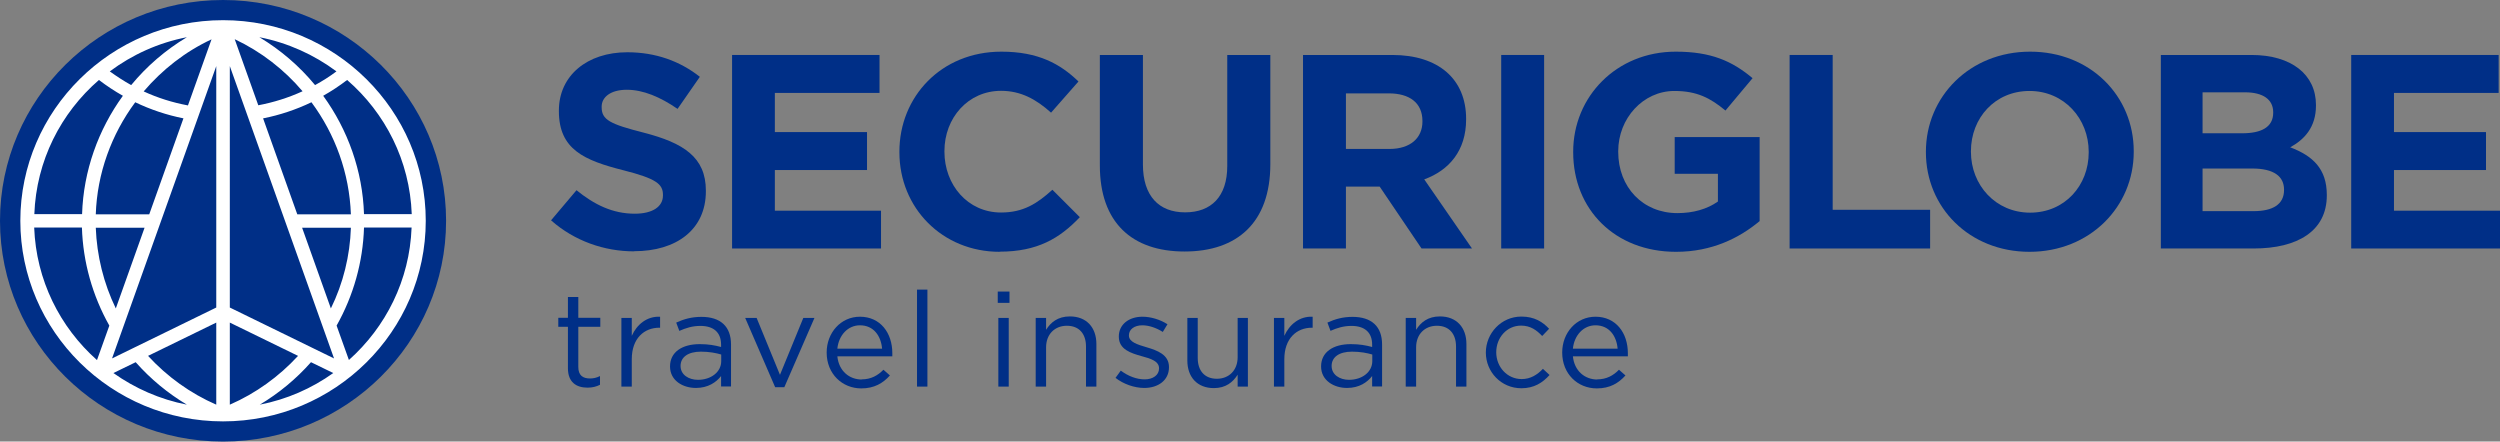<?xml version="1.0" encoding="UTF-8"?>
<svg id="Layer_1" data-name="Layer 1" xmlns="http://www.w3.org/2000/svg" viewBox="0 0 166 29.32">
  <rect x="0" y="0" width="166" height="29.32" fill="#808080" stroke="none"/>
  <path d="m38.4,24.37c0,.56.31.76.77.76.23,0,.43-.04.67-.16v.58c-.24.12-.5.19-.83.19-.74,0-1.3-.36-1.3-1.29v-2.75h-.64v-.6h.64v-1.38h.69v1.38h1.46v.6h-1.46v2.66Z" fill="#002f87"/>
  <path d="m41.95,25.67h-.69v-4.56h.69v1.19c.34-.76,1.01-1.31,1.88-1.27v.73h-.05c-1.01,0-1.83.71-1.83,2.09v1.82Z" fill="#002f87"/>
  <path d="m45.11,21.98l-.21-.56c.51-.23,1.01-.38,1.68-.38,1.26,0,1.96.64,1.96,1.83v2.79h-.66v-.69c-.32.41-.86.79-1.67.79-.86,0-1.72-.48-1.72-1.43s.8-1.48,1.97-1.48c.59,0,1.01.08,1.42.19v-.16c0-.82-.51-1.24-1.37-1.24-.54,0-.97.14-1.4.33m.08,2.33c0,.58.53.92,1.16.92.85,0,1.54-.51,1.54-1.24v-.44c-.34-.1-.79-.19-1.35-.19-.86,0-1.35.37-1.35.95" fill="#002f87"/>
  <polygon points="53.34 21.11 54.08 21.11 52.08 25.71 51.47 25.71 49.48 21.11 50.24 21.11 51.79 24.89 53.34 21.11" fill="#002f87"/>
  <path d="m57.21,25.19c.63,0,1.08-.26,1.45-.64l.43.38c-.46.51-1.03.86-1.9.86-1.26,0-2.3-.96-2.3-2.38,0-1.32.94-2.38,2.21-2.38,1.36,0,2.15,1.08,2.15,2.42,0,.06,0,.13,0,.21h-3.65c.1.99.81,1.54,1.62,1.54m1.35-2.05c-.07-.83-.55-1.55-1.47-1.55-.8,0-1.41.66-1.5,1.55h2.97Z" fill="#002f87"/>
  <rect x="60.89" y="19.23" width=".69" height="6.44" fill="#002f87"/>
  <path d="m66.25,19.36h.78v.75h-.78v-.75Zm.04,1.75h.69v4.56h-.69v-4.56Z" fill="#002f87"/>
  <path d="m69.46,25.67h-.69v-4.56h.69v.79c.3-.49.78-.89,1.58-.89,1.11,0,1.76.74,1.76,1.83v2.83h-.69v-2.66c0-.85-.46-1.38-1.27-1.38s-1.38.57-1.38,1.43v2.61Z" fill="#002f87"/>
  <path d="m75.98,25.76c-.66,0-1.39-.26-1.91-.67l.35-.48c.5.37,1.05.58,1.59.58s.95-.28.95-.72v-.02c0-.46-.54-.64-1.15-.8-.72-.2-1.52-.45-1.52-1.29v-.02c0-.79.66-1.31,1.57-1.31.56,0,1.18.19,1.66.5l-.31.51c-.43-.27-.92-.44-1.36-.44-.54,0-.89.28-.89.66v.02c0,.43.57.6,1.18.78.71.21,1.48.49,1.48,1.31v.02c0,.86-.72,1.37-1.64,1.37" fill="#002f87"/>
  <path d="m82.18,21.11h.68v4.56h-.68v-.79c-.31.49-.78.89-1.58.89-1.11,0-1.76-.74-1.76-1.83v-2.83h.69v2.66c0,.85.46,1.38,1.27,1.38s1.38-.57,1.38-1.43v-2.61Z" fill="#002f87"/>
  <path d="m85.28,25.67h-.69v-4.56h.69v1.19c.34-.76,1.01-1.31,1.88-1.27v.73h-.05c-1.01,0-1.83.71-1.83,2.09v1.82Z" fill="#002f87"/>
  <path d="m88.35,21.98l-.21-.56c.51-.23,1.01-.38,1.67-.38,1.26,0,1.96.64,1.96,1.83v2.79h-.66v-.69c-.32.41-.85.79-1.67.79-.85,0-1.72-.48-1.72-1.43s.8-1.48,1.97-1.48c.59,0,1.01.08,1.42.19v-.16c0-.82-.51-1.24-1.37-1.24-.54,0-.97.14-1.4.33m.08,2.33c0,.58.53.92,1.16.92.85,0,1.54-.51,1.54-1.24v-.44c-.34-.1-.79-.19-1.35-.19-.86,0-1.35.37-1.35.95" fill="#002f87"/>
  <path d="m94.03,25.67h-.69v-4.56h.69v.79c.3-.49.78-.89,1.58-.89,1.11,0,1.76.74,1.76,1.83v2.83h-.69v-2.66c0-.85-.46-1.38-1.27-1.38s-1.38.57-1.38,1.43v2.61Z" fill="#002f87"/>
  <path d="m101.02,25.78c-1.35,0-2.36-1.09-2.36-2.37s1.02-2.39,2.36-2.39c.87,0,1.42.36,1.84.81l-.46.48c-.36-.38-.77-.69-1.4-.69-.94,0-1.65.79-1.65,1.77s.73,1.78,1.69,1.78c.59,0,1.04-.29,1.41-.68l.44.41c-.46.51-1.02.88-1.88.88" fill="#002f87"/>
  <path d="m106.05,25.19c.63,0,1.08-.26,1.45-.64l.43.38c-.46.51-1.03.86-1.9.86-1.27,0-2.3-.96-2.3-2.38,0-1.32.94-2.38,2.21-2.38,1.36,0,2.15,1.08,2.15,2.42,0,.06,0,.13,0,.21h-3.65c.1.99.81,1.54,1.62,1.54m1.35-2.05c-.07-.83-.55-1.55-1.47-1.55-.8,0-1.41.66-1.5,1.55h2.97Z" fill="#002f87"/>
  <path d="m42.1,16.69c-1.96,0-3.95-.68-5.51-2.06l1.69-2c1.17.95,2.39,1.56,3.87,1.56,1.17,0,1.87-.46,1.87-1.21v-.04c0-.72-.45-1.08-2.61-1.63-2.61-.66-4.3-1.38-4.3-3.93v-.04c0-2.33,1.89-3.87,4.54-3.87,1.89,0,3.5.59,4.82,1.63l-1.48,2.13c-1.15-.79-2.28-1.27-3.37-1.27s-1.67.5-1.67,1.12v.04c0,.84.56,1.12,2.8,1.69,2.63.68,4.12,1.62,4.12,3.85v.04c0,2.55-1.96,3.98-4.76,3.98" fill="#002f87"/>
  <polygon points="48.61 16.5 48.61 3.65 58.4 3.65 58.4 6.17 51.45 6.17 51.45 8.77 57.57 8.77 57.57 11.29 51.45 11.29 51.45 13.99 58.5 13.99 58.5 16.5 48.61 16.5" fill="#002f87"/>
  <path d="m66.38,16.72c-3.82,0-6.66-2.92-6.66-6.61v-.04c0-3.65,2.78-6.64,6.77-6.64,2.45,0,3.91.81,5.12,1.98l-1.82,2.07c-1-.9-2.02-1.45-3.32-1.45-2.19,0-3.76,1.8-3.76,4v.04c0,2.2,1.54,4.04,3.76,4.04,1.48,0,2.39-.59,3.41-1.51l1.82,1.82c-1.34,1.41-2.82,2.29-5.32,2.29" fill="#002f87"/>
  <path d="m78.65,16.7c-3.49,0-5.62-1.93-5.62-5.71V3.65h2.86v7.27c0,2.09,1.06,3.18,2.8,3.18s2.8-1.05,2.8-3.08V3.65h2.86v7.25c0,3.89-2.21,5.8-5.69,5.8" fill="#002f87"/>
  <path d="m94.39,16.5l-2.78-4.11h-2.24v4.11h-2.85V3.65h5.93c3.06,0,4.9,1.6,4.9,4.24v.04c0,2.07-1.13,3.38-2.78,3.98l3.17,4.59h-3.34Zm.06-8.46c0-1.21-.85-1.84-2.24-1.84h-2.84v3.69h2.89c1.39,0,2.19-.73,2.19-1.82v-.04Z" fill="#002f87"/>
  <rect x="99.68" y="3.65" width="2.85" height="12.85" fill="#002f87"/>
  <path d="m111.28,16.72c-4.04,0-6.82-2.81-6.82-6.61v-.04c0-3.65,2.87-6.64,6.81-6.64,2.34,0,3.74.62,5.1,1.76l-1.8,2.15c-1-.83-1.89-1.3-3.39-1.3-2.08,0-3.73,1.82-3.73,4v.04c0,2.35,1.63,4.07,3.93,4.07,1.04,0,1.97-.26,2.69-.77v-1.84h-2.87v-2.44h5.64v5.58c-1.34,1.12-3.17,2.04-5.54,2.04" fill="#002f87"/>
  <polygon points="118.83 16.5 118.83 3.65 121.69 3.65 121.69 13.93 128.16 13.93 128.16 16.5 118.83 16.5" fill="#002f87"/>
  <path d="m134.76,16.72c-4,0-6.88-2.95-6.88-6.61v-.04c0-3.65,2.91-6.64,6.92-6.64s6.88,2.95,6.88,6.61v.04c0,3.65-2.91,6.64-6.92,6.64m3.93-6.64c0-2.2-1.63-4.04-3.93-4.04s-3.89,1.8-3.89,4v.04c0,2.2,1.63,4.04,3.93,4.04s3.89-1.8,3.89-4v-.04Z" fill="#002f87"/>
  <path d="m149.65,16.5h-6.17V3.65h6.02c2.65,0,4.28,1.3,4.28,3.32v.04c0,1.45-.78,2.26-1.71,2.77,1.5.57,2.43,1.43,2.43,3.16v.04c0,2.35-1.93,3.52-4.86,3.52m1.3-9.05c0-.84-.67-1.32-1.87-1.32h-2.82v2.72h2.63c1.26,0,2.06-.4,2.06-1.36v-.04Zm.72,5.14c0-.86-.65-1.4-2.11-1.4h-3.3v2.83h3.39c1.26,0,2.02-.44,2.02-1.4v-.04Z" fill="#002f87"/>
  <polygon points="156.12 16.5 156.12 3.65 165.91 3.65 165.91 6.17 158.96 6.17 158.96 8.77 165.07 8.77 165.07 11.29 158.96 11.29 158.96 13.99 166 13.99 166 16.5 156.12 16.5" fill="#002f87"/>
  <path d="m14.81,0C6.64,0,0,6.58,0,14.66s6.64,14.66,14.81,14.66,14.81-6.58,14.81-14.66S22.98,0,14.81,0" fill="#002f87"/>
  <path d="m14.81,1.34C7.39,1.34,1.35,7.32,1.35,14.66s6.04,13.32,13.46,13.32,13.46-5.98,13.46-13.32S22.23,1.34,14.81,1.34m12.53,12.88h-3.17c-.09-2.87-1.07-5.6-2.71-7.86.55-.31,1.08-.66,1.59-1.05,2.53,2.19,4.16,5.36,4.29,8.91m-5.16,9.58l-6.92-3.38V4.39l6.92,19.41ZM14.36,4.39v16.03l-6.92,3.38L14.36,4.39Zm0,17.03v5.45c-1.72-.75-3.26-1.86-4.53-3.24l4.53-2.21Zm.9,0l4.53,2.21c-1.27,1.38-2.81,2.49-4.53,3.24v-5.45Zm.32-18.82c1.76.83,3.29,2.02,4.51,3.46-.94.43-1.93.74-2.94.93l-1.57-4.4Zm1.64-.13c1.89.37,3.63,1.16,5.12,2.27-.45.34-.93.64-1.42.91-1.03-1.25-2.28-2.33-3.7-3.18m-8.51,3.18c-.49-.27-.96-.58-1.42-.91,1.49-1.11,3.22-1.9,5.12-2.27-1.42.85-2.67,1.93-3.7,3.18m5.34-3.05l-1.57,4.4c-1.02-.19-2.01-.5-2.94-.93,1.23-1.44,2.75-2.64,4.51-3.46m-1.87,5.25l-2.27,6.37h-3.55c.09-2.72,1.04-5.31,2.62-7.44,1.02.49,2.1.85,3.21,1.07m-2.59,7.26l-1.91,5.36c-.81-1.67-1.26-3.5-1.33-5.36h3.24Zm-.59,8.93c.98,1.11,2.13,2.06,3.4,2.82-1.79-.35-3.44-1.08-4.88-2.1l1.48-.72Zm11.64,0l1.48.72c-1.43,1.02-3.08,1.75-4.88,2.1,1.27-.76,2.42-1.71,3.4-2.82m-.59-8.93h3.24c-.06,1.86-.51,3.69-1.33,5.36l-1.91-5.36Zm-.32-.89l-2.27-6.37c1.11-.22,2.19-.58,3.21-1.07,1.58,2.13,2.52,4.71,2.62,7.44h-3.55ZM6.57,5.31c.51.39,1.04.74,1.59,1.05-1.64,2.26-2.62,4.99-2.71,7.86h-3.17c.13-3.55,1.76-6.72,4.29-8.91M2.28,15.11h3.16c.07,2.29.7,4.52,1.82,6.51l-.82,2.29c-2.46-2.18-4.04-5.31-4.17-8.8m20.9,8.8l-.82-2.29c1.12-1.99,1.75-4.22,1.82-6.51h3.16c-.13,3.49-1.71,6.61-4.17,8.8" fill="#fff"/>
</svg>